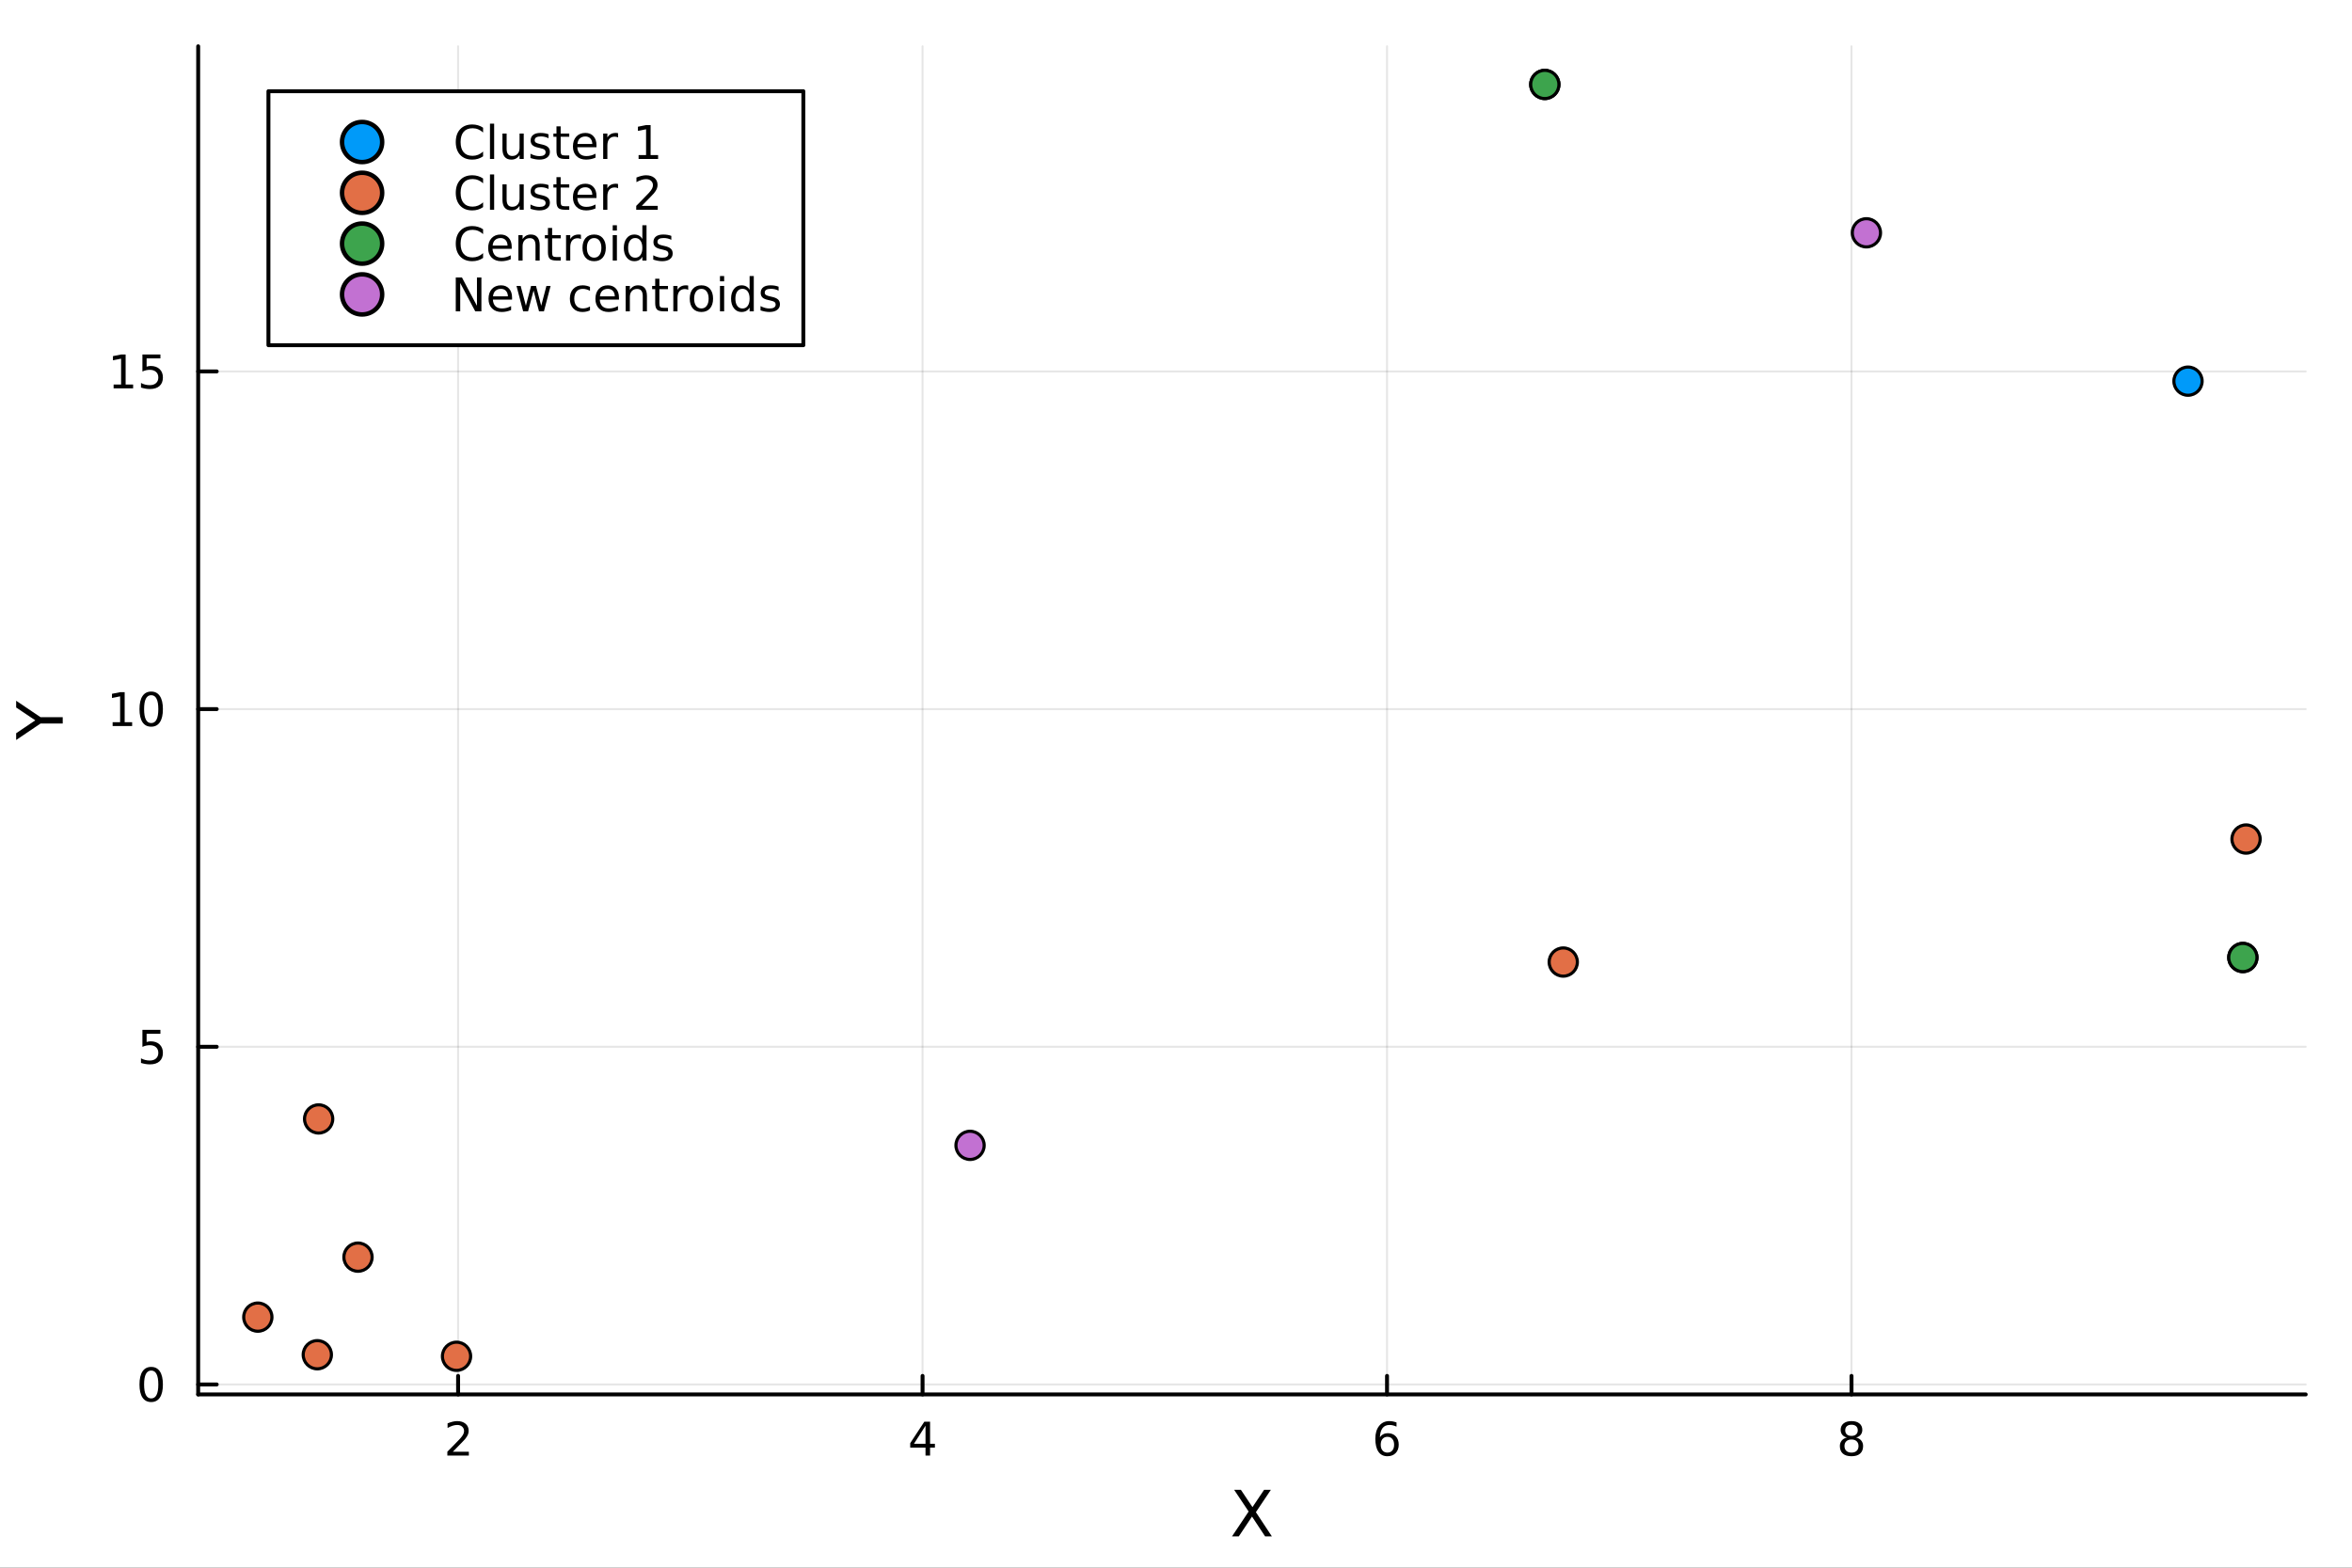 <?xml version="1.0" encoding="utf-8"?>
<svg xmlns="http://www.w3.org/2000/svg" xmlns:xlink="http://www.w3.org/1999/xlink" width="600" height="400" viewBox="0 0 2400 1600">
<rect x="0" y="0" width="2400" height="1600" fill="#333333" stroke="none"/>
<defs>
  <clipPath id="clip800">
    <rect x="0" y="0" width="2400" height="1600"/>
  </clipPath>
</defs>
<path clip-path="url(#clip800)" d="M0 1600 L2400 1600 L2400 0 L0 0  Z" fill="#ffffff" fill-rule="evenodd" fill-opacity="1"/>
<defs>
  <clipPath id="clip801">
    <rect x="480" y="0" width="1681" height="1600"/>
  </clipPath>
</defs>
<path clip-path="url(#clip800)" d="M202.227 1423.18 L2352.76 1423.18 L2352.76 47.244 L202.227 47.244  Z" fill="#ffffff" fill-rule="evenodd" fill-opacity="1"/>
<defs>
  <clipPath id="clip802">
    <rect x="202" y="47" width="2152" height="1377"/>
  </clipPath>
</defs>
<polyline clip-path="url(#clip802)" style="stroke:#000000; stroke-linecap:round; stroke-linejoin:round; stroke-width:2; stroke-opacity:0.1; fill:none" points="467.447,1423.18 467.447,47.244 "/>
<polyline clip-path="url(#clip802)" style="stroke:#000000; stroke-linecap:round; stroke-linejoin:round; stroke-width:2; stroke-opacity:0.1; fill:none" points="941.39,1423.18 941.39,47.244 "/>
<polyline clip-path="url(#clip802)" style="stroke:#000000; stroke-linecap:round; stroke-linejoin:round; stroke-width:2; stroke-opacity:0.1; fill:none" points="1415.33,1423.18 1415.33,47.244 "/>
<polyline clip-path="url(#clip802)" style="stroke:#000000; stroke-linecap:round; stroke-linejoin:round; stroke-width:2; stroke-opacity:0.1; fill:none" points="1889.28,1423.18 1889.28,47.244 "/>
<polyline clip-path="url(#clip800)" style="stroke:#000000; stroke-linecap:round; stroke-linejoin:round; stroke-width:4; stroke-opacity:1; fill:none" points="202.227,1423.18 2352.76,1423.18 "/>
<polyline clip-path="url(#clip800)" style="stroke:#000000; stroke-linecap:round; stroke-linejoin:round; stroke-width:4; stroke-opacity:1; fill:none" points="467.447,1423.18 467.447,1404.28 "/>
<polyline clip-path="url(#clip800)" style="stroke:#000000; stroke-linecap:round; stroke-linejoin:round; stroke-width:4; stroke-opacity:1; fill:none" points="941.39,1423.18 941.39,1404.28 "/>
<polyline clip-path="url(#clip800)" style="stroke:#000000; stroke-linecap:round; stroke-linejoin:round; stroke-width:4; stroke-opacity:1; fill:none" points="1415.33,1423.18 1415.33,1404.28 "/>
<polyline clip-path="url(#clip800)" style="stroke:#000000; stroke-linecap:round; stroke-linejoin:round; stroke-width:4; stroke-opacity:1; fill:none" points="1889.28,1423.18 1889.28,1404.28 "/>
<path clip-path="url(#clip800)" d="M462.1 1481.64 L478.419 1481.64 L478.419 1485.58 L456.475 1485.58 L456.475 1481.64 Q459.137 1478.89 463.72 1474.26 Q468.327 1469.61 469.507 1468.27 Q471.753 1465.74 472.632 1464.01 Q473.535 1462.25 473.535 1460.56 Q473.535 1457.8 471.591 1456.07 Q469.669 1454.33 466.568 1454.33 Q464.369 1454.33 461.915 1455.09 Q459.484 1455.86 456.707 1457.41 L456.707 1452.69 Q459.531 1451.55 461.984 1450.97 Q464.438 1450.39 466.475 1450.39 Q471.845 1450.39 475.04 1453.08 Q478.234 1455.77 478.234 1460.26 Q478.234 1462.39 477.424 1464.31 Q476.637 1466.2 474.531 1468.8 Q473.952 1469.47 470.85 1472.69 Q467.748 1475.88 462.1 1481.64 Z" fill="#000000" fill-rule="nonzero" fill-opacity="1" /><path clip-path="url(#clip800)" d="M944.4 1455.09 L932.594 1473.54 L944.4 1473.54 L944.4 1455.09 M943.173 1451.02 L949.052 1451.02 L949.052 1473.54 L953.983 1473.54 L953.983 1477.43 L949.052 1477.43 L949.052 1485.58 L944.4 1485.58 L944.4 1477.43 L928.798 1477.43 L928.798 1472.92 L943.173 1451.02 Z" fill="#000000" fill-rule="nonzero" fill-opacity="1" /><path clip-path="url(#clip800)" d="M1415.74 1466.44 Q1412.59 1466.44 1410.74 1468.59 Q1408.91 1470.74 1408.91 1474.49 Q1408.91 1478.22 1410.74 1480.39 Q1412.59 1482.55 1415.74 1482.55 Q1418.89 1482.55 1420.72 1480.39 Q1422.57 1478.22 1422.57 1474.49 Q1422.57 1470.74 1420.72 1468.59 Q1418.89 1466.44 1415.74 1466.44 M1425.02 1451.78 L1425.02 1456.04 Q1423.26 1455.21 1421.46 1454.77 Q1419.67 1454.33 1417.91 1454.33 Q1413.28 1454.33 1410.83 1457.45 Q1408.4 1460.58 1408.05 1466.9 Q1409.42 1464.89 1411.48 1463.82 Q1413.54 1462.73 1416.02 1462.73 Q1421.22 1462.73 1424.23 1465.9 Q1427.27 1469.05 1427.27 1474.49 Q1427.27 1479.82 1424.12 1483.03 Q1420.97 1486.25 1415.74 1486.25 Q1409.74 1486.25 1406.57 1481.67 Q1403.4 1477.06 1403.4 1468.33 Q1403.4 1460.14 1407.29 1455.28 Q1411.18 1450.39 1417.73 1450.39 Q1419.49 1450.39 1421.27 1450.74 Q1423.08 1451.09 1425.02 1451.78 Z" fill="#000000" fill-rule="nonzero" fill-opacity="1" /><path clip-path="url(#clip800)" d="M1889.28 1469.17 Q1885.94 1469.17 1884.02 1470.95 Q1882.12 1472.73 1882.12 1475.86 Q1882.12 1478.98 1884.02 1480.77 Q1885.94 1482.55 1889.28 1482.55 Q1892.61 1482.55 1894.53 1480.77 Q1896.45 1478.96 1896.45 1475.86 Q1896.45 1472.73 1894.53 1470.95 Q1892.63 1469.17 1889.28 1469.17 M1884.6 1467.18 Q1881.59 1466.44 1879.9 1464.38 Q1878.23 1462.32 1878.23 1459.35 Q1878.23 1455.21 1881.17 1452.8 Q1884.14 1450.39 1889.28 1450.39 Q1894.44 1450.39 1897.38 1452.8 Q1900.32 1455.21 1900.32 1459.35 Q1900.32 1462.32 1898.63 1464.38 Q1896.96 1466.44 1893.98 1467.18 Q1897.36 1467.96 1899.23 1470.26 Q1901.13 1472.55 1901.13 1475.86 Q1901.13 1480.88 1898.05 1483.57 Q1894.99 1486.25 1889.28 1486.25 Q1883.56 1486.25 1880.48 1483.57 Q1877.42 1480.88 1877.42 1475.86 Q1877.42 1472.55 1879.32 1470.26 Q1881.22 1467.96 1884.6 1467.18 M1882.89 1459.79 Q1882.89 1462.48 1884.55 1463.98 Q1886.24 1465.49 1889.28 1465.49 Q1892.29 1465.49 1893.98 1463.98 Q1895.69 1462.48 1895.69 1459.79 Q1895.69 1457.11 1893.98 1455.6 Q1892.29 1454.1 1889.28 1454.1 Q1886.24 1454.1 1884.55 1455.6 Q1882.89 1457.11 1882.89 1459.79 Z" fill="#000000" fill-rule="nonzero" fill-opacity="1" /><path clip-path="url(#clip800)" d="M1259.32 1520.52 L1266.22 1520.52 L1278.03 1538.19 L1289.9 1520.52 L1296.81 1520.52 L1281.53 1543.34 L1297.83 1568.04 L1290.92 1568.04 L1277.56 1547.83 L1264.09 1568.04 L1257.15 1568.04 L1274.12 1542.68 L1259.32 1520.52 Z" fill="#000000" fill-rule="nonzero" fill-opacity="1" /><polyline clip-path="url(#clip802)" style="stroke:#000000; stroke-linecap:round; stroke-linejoin:round; stroke-width:2; stroke-opacity:0.1; fill:none" points="202.227,1413 2352.76,1413 "/>
<polyline clip-path="url(#clip802)" style="stroke:#000000; stroke-linecap:round; stroke-linejoin:round; stroke-width:2; stroke-opacity:0.1; fill:none" points="202.227,1068.36 2352.76,1068.36 "/>
<polyline clip-path="url(#clip802)" style="stroke:#000000; stroke-linecap:round; stroke-linejoin:round; stroke-width:2; stroke-opacity:0.1; fill:none" points="202.227,723.722 2352.76,723.722 "/>
<polyline clip-path="url(#clip802)" style="stroke:#000000; stroke-linecap:round; stroke-linejoin:round; stroke-width:2; stroke-opacity:0.1; fill:none" points="202.227,379.083 2352.76,379.083 "/>
<polyline clip-path="url(#clip800)" style="stroke:#000000; stroke-linecap:round; stroke-linejoin:round; stroke-width:4; stroke-opacity:1; fill:none" points="202.227,1423.18 202.227,47.244 "/>
<polyline clip-path="url(#clip800)" style="stroke:#000000; stroke-linecap:round; stroke-linejoin:round; stroke-width:4; stroke-opacity:1; fill:none" points="202.227,1413 221.125,1413 "/>
<polyline clip-path="url(#clip800)" style="stroke:#000000; stroke-linecap:round; stroke-linejoin:round; stroke-width:4; stroke-opacity:1; fill:none" points="202.227,1068.36 221.125,1068.36 "/>
<polyline clip-path="url(#clip800)" style="stroke:#000000; stroke-linecap:round; stroke-linejoin:round; stroke-width:4; stroke-opacity:1; fill:none" points="202.227,723.722 221.125,723.722 "/>
<polyline clip-path="url(#clip800)" style="stroke:#000000; stroke-linecap:round; stroke-linejoin:round; stroke-width:4; stroke-opacity:1; fill:none" points="202.227,379.083 221.125,379.083 "/>
<path clip-path="url(#clip800)" d="M154.283 1398.8 Q150.672 1398.8 148.843 1402.36 Q147.038 1405.9 147.038 1413.03 Q147.038 1420.14 148.843 1423.71 Q150.672 1427.25 154.283 1427.25 Q157.917 1427.25 159.723 1423.71 Q161.552 1420.14 161.552 1413.03 Q161.552 1405.9 159.723 1402.36 Q157.917 1398.8 154.283 1398.8 M154.283 1395.09 Q160.093 1395.09 163.149 1399.7 Q166.227 1404.28 166.227 1413.03 Q166.227 1421.76 163.149 1426.37 Q160.093 1430.95 154.283 1430.95 Q148.473 1430.95 145.394 1426.37 Q142.339 1421.76 142.339 1413.03 Q142.339 1404.28 145.394 1399.7 Q148.473 1395.09 154.283 1395.09 Z" fill="#000000" fill-rule="nonzero" fill-opacity="1" /><path clip-path="url(#clip800)" d="M145.325 1051.08 L163.681 1051.08 L163.681 1055.02 L149.607 1055.02 L149.607 1063.49 Q150.626 1063.14 151.644 1062.98 Q152.663 1062.79 153.681 1062.79 Q159.468 1062.79 162.848 1065.97 Q166.227 1069.14 166.227 1074.55 Q166.227 1080.13 162.755 1083.23 Q159.283 1086.31 152.964 1086.31 Q150.788 1086.31 148.519 1085.94 Q146.274 1085.57 143.866 1084.83 L143.866 1080.13 Q145.95 1081.27 148.172 1081.82 Q150.394 1082.38 152.871 1082.38 Q156.876 1082.38 159.214 1080.27 Q161.552 1078.16 161.552 1074.55 Q161.552 1070.94 159.214 1068.84 Q156.876 1066.73 152.871 1066.73 Q150.996 1066.73 149.121 1067.15 Q147.269 1067.56 145.325 1068.44 L145.325 1051.08 Z" fill="#000000" fill-rule="nonzero" fill-opacity="1" /><path clip-path="url(#clip800)" d="M114.931 737.067 L122.57 737.067 L122.57 710.701 L114.26 712.368 L114.26 708.109 L122.524 706.442 L127.2 706.442 L127.2 737.067 L134.839 737.067 L134.839 741.002 L114.931 741.002 L114.931 737.067 Z" fill="#000000" fill-rule="nonzero" fill-opacity="1" /><path clip-path="url(#clip800)" d="M154.283 709.521 Q150.672 709.521 148.843 713.085 Q147.038 716.627 147.038 723.757 Q147.038 730.863 148.843 734.428 Q150.672 737.97 154.283 737.97 Q157.917 737.97 159.723 734.428 Q161.552 730.863 161.552 723.757 Q161.552 716.627 159.723 713.085 Q157.917 709.521 154.283 709.521 M154.283 705.817 Q160.093 705.817 163.149 710.423 Q166.227 715.007 166.227 723.757 Q166.227 732.484 163.149 737.09 Q160.093 741.673 154.283 741.673 Q148.473 741.673 145.394 737.09 Q142.339 732.484 142.339 723.757 Q142.339 715.007 145.394 710.423 Q148.473 705.817 154.283 705.817 Z" fill="#000000" fill-rule="nonzero" fill-opacity="1" /><path clip-path="url(#clip800)" d="M115.927 392.428 L123.566 392.428 L123.566 366.062 L115.256 367.729 L115.256 363.47 L123.519 361.803 L128.195 361.803 L128.195 392.428 L135.834 392.428 L135.834 396.363 L115.927 396.363 L115.927 392.428 Z" fill="#000000" fill-rule="nonzero" fill-opacity="1" /><path clip-path="url(#clip800)" d="M145.325 361.803 L163.681 361.803 L163.681 365.738 L149.607 365.738 L149.607 374.211 Q150.626 373.863 151.644 373.701 Q152.663 373.516 153.681 373.516 Q159.468 373.516 162.848 376.687 Q166.227 379.859 166.227 385.275 Q166.227 390.854 162.755 393.956 Q159.283 397.034 152.964 397.034 Q150.788 397.034 148.519 396.664 Q146.274 396.294 143.866 395.553 L143.866 390.854 Q145.95 391.988 148.172 392.544 Q150.394 393.099 152.871 393.099 Q156.876 393.099 159.214 390.993 Q161.552 388.886 161.552 385.275 Q161.552 381.664 159.214 379.558 Q156.876 377.451 152.871 377.451 Q150.996 377.451 149.121 377.868 Q147.269 378.285 145.325 379.164 L145.325 361.803 Z" fill="#000000" fill-rule="nonzero" fill-opacity="1" /><path clip-path="url(#clip800)" d="M16.484 755.248 L16.484 748.341 L36.027 735.164 L16.484 722.083 L16.484 715.176 L41.374 731.981 L64.004 731.981 L64.004 738.443 L41.374 738.443 L16.484 755.248 Z" fill="#000000" fill-rule="nonzero" fill-opacity="1" /><circle clip-path="url(#clip802)" cx="1576.33" cy="86.186" r="14.4" fill="#009af9" fill-rule="evenodd" fill-opacity="1" stroke="#000000" stroke-opacity="1" stroke-width="3.2"/>
<circle clip-path="url(#clip802)" cx="2232.66" cy="389.018" r="14.4" fill="#009af9" fill-rule="evenodd" fill-opacity="1" stroke="#000000" stroke-opacity="1" stroke-width="3.2"/>
<circle clip-path="url(#clip802)" cx="263.091" cy="1344.28" r="14.4" fill="#e26f46" fill-rule="evenodd" fill-opacity="1" stroke="#000000" stroke-opacity="1" stroke-width="3.2"/>
<circle clip-path="url(#clip802)" cx="365.305" cy="1283.06" r="14.4" fill="#e26f46" fill-rule="evenodd" fill-opacity="1" stroke="#000000" stroke-opacity="1" stroke-width="3.2"/>
<circle clip-path="url(#clip802)" cx="465.847" cy="1384.24" r="14.4" fill="#e26f46" fill-rule="evenodd" fill-opacity="1" stroke="#000000" stroke-opacity="1" stroke-width="3.2"/>
<circle clip-path="url(#clip802)" cx="325.133" cy="1142" r="14.4" fill="#e26f46" fill-rule="evenodd" fill-opacity="1" stroke="#000000" stroke-opacity="1" stroke-width="3.2"/>
<circle clip-path="url(#clip802)" cx="323.791" cy="1382.65" r="14.4" fill="#e26f46" fill-rule="evenodd" fill-opacity="1" stroke="#000000" stroke-opacity="1" stroke-width="3.2"/>
<circle clip-path="url(#clip802)" cx="2291.89" cy="856.338" r="14.4" fill="#e26f46" fill-rule="evenodd" fill-opacity="1" stroke="#000000" stroke-opacity="1" stroke-width="3.2"/>
<circle clip-path="url(#clip802)" cx="2288.62" cy="977.245" r="14.4" fill="#e26f46" fill-rule="evenodd" fill-opacity="1" stroke="#000000" stroke-opacity="1" stroke-width="3.2"/>
<circle clip-path="url(#clip802)" cx="1595.16" cy="981.878" r="14.4" fill="#e26f46" fill-rule="evenodd" fill-opacity="1" stroke="#000000" stroke-opacity="1" stroke-width="3.2"/>
<circle clip-path="url(#clip802)" cx="1576.33" cy="86.186" r="14.4" fill="#3da44d" fill-rule="evenodd" fill-opacity="1" stroke="#000000" stroke-opacity="1" stroke-width="3.2"/>
<circle clip-path="url(#clip802)" cx="2288.62" cy="977.245" r="14.4" fill="#3da44d" fill-rule="evenodd" fill-opacity="1" stroke="#000000" stroke-opacity="1" stroke-width="3.2"/>
<circle clip-path="url(#clip802)" cx="1904.5" cy="237.602" r="14.4" fill="#c271d2" fill-rule="evenodd" fill-opacity="1" stroke="#000000" stroke-opacity="1" stroke-width="3.2"/>
<circle clip-path="url(#clip802)" cx="989.855" cy="1168.96" r="14.4" fill="#c271d2" fill-rule="evenodd" fill-opacity="1" stroke="#000000" stroke-opacity="1" stroke-width="3.2"/>
<path clip-path="url(#clip800)" d="M273.912 352.309 L819.75 352.309 L819.75 93.109 L273.912 93.109  Z" fill="#ffffff" fill-rule="evenodd" fill-opacity="1"/>
<polyline clip-path="url(#clip800)" style="stroke:#000000; stroke-linecap:round; stroke-linejoin:round; stroke-width:4; stroke-opacity:1; fill:none" points="273.912,352.309 819.75,352.309 819.75,93.109 273.912,93.109 273.912,352.309 "/>
<circle clip-path="url(#clip800)" cx="369.491" cy="144.949" r="20.48" fill="#009af9" fill-rule="evenodd" fill-opacity="1" stroke="#000000" stroke-opacity="1" stroke-width="4.551"/>
<path clip-path="url(#clip800)" d="M492.94 130.331 L492.94 135.261 Q490.579 133.062 487.894 131.974 Q485.232 130.886 482.223 130.886 Q476.297 130.886 473.148 134.52 Q470 138.132 470 144.983 Q470 151.812 473.148 155.446 Q476.297 159.057 482.223 159.057 Q485.232 159.057 487.894 157.969 Q490.579 156.881 492.94 154.682 L492.94 159.567 Q490.486 161.233 487.732 162.067 Q485 162.9 481.945 162.9 Q474.098 162.9 469.584 158.108 Q465.07 153.293 465.07 144.983 Q465.07 136.65 469.584 131.858 Q474.098 127.044 481.945 127.044 Q485.047 127.044 487.778 127.877 Q490.533 128.687 492.94 130.331 Z" fill="#000000" fill-rule="nonzero" fill-opacity="1" /><path clip-path="url(#clip800)" d="M499.977 126.21 L504.236 126.21 L504.236 162.229 L499.977 162.229 L499.977 126.21 Z" fill="#000000" fill-rule="nonzero" fill-opacity="1" /><path clip-path="url(#clip800)" d="M512.708 151.997 L512.708 136.303 L516.968 136.303 L516.968 151.835 Q516.968 155.516 518.403 157.368 Q519.838 159.196 522.708 159.196 Q526.157 159.196 528.148 156.997 Q530.162 154.798 530.162 151.002 L530.162 136.303 L534.421 136.303 L534.421 162.229 L530.162 162.229 L530.162 158.247 Q528.611 160.608 526.551 161.766 Q524.514 162.9 521.806 162.9 Q517.338 162.9 515.023 160.122 Q512.708 157.344 512.708 151.997 M523.426 135.678 L523.426 135.678 Z" fill="#000000" fill-rule="nonzero" fill-opacity="1" /><path clip-path="url(#clip800)" d="M559.722 137.067 L559.722 141.094 Q557.917 140.169 555.972 139.706 Q554.028 139.243 551.944 139.243 Q548.773 139.243 547.176 140.215 Q545.602 141.187 545.602 143.131 Q545.602 144.613 546.736 145.469 Q547.87 146.303 551.296 147.067 L552.755 147.391 Q557.292 148.363 559.19 150.145 Q561.111 151.905 561.111 155.076 Q561.111 158.687 558.241 160.793 Q555.393 162.9 550.393 162.9 Q548.31 162.9 546.042 162.483 Q543.796 162.09 541.296 161.28 L541.296 156.881 Q543.657 158.108 545.949 158.733 Q548.241 159.335 550.486 159.335 Q553.495 159.335 555.116 158.317 Q556.736 157.275 556.736 155.4 Q556.736 153.664 555.555 152.738 Q554.398 151.812 550.44 150.956 L548.958 150.608 Q545 149.775 543.241 148.062 Q541.481 146.326 541.481 143.317 Q541.481 139.659 544.074 137.669 Q546.667 135.678 551.435 135.678 Q553.796 135.678 555.88 136.025 Q557.963 136.372 559.722 137.067 Z" fill="#000000" fill-rule="nonzero" fill-opacity="1" /><path clip-path="url(#clip800)" d="M572.106 128.942 L572.106 136.303 L580.879 136.303 L580.879 139.613 L572.106 139.613 L572.106 153.687 Q572.106 156.858 572.963 157.761 Q573.842 158.664 576.504 158.664 L580.879 158.664 L580.879 162.229 L576.504 162.229 Q571.574 162.229 569.699 160.4 Q567.824 158.548 567.824 153.687 L567.824 139.613 L564.699 139.613 L564.699 136.303 L567.824 136.303 L567.824 128.942 L572.106 128.942 Z" fill="#000000" fill-rule="nonzero" fill-opacity="1" /><path clip-path="url(#clip800)" d="M608.657 148.201 L608.657 150.284 L589.074 150.284 Q589.352 154.682 591.713 156.997 Q594.097 159.289 598.333 159.289 Q600.787 159.289 603.078 158.687 Q605.393 158.085 607.662 156.881 L607.662 160.909 Q605.37 161.881 602.963 162.391 Q600.555 162.9 598.078 162.9 Q591.875 162.9 588.24 159.289 Q584.629 155.678 584.629 149.52 Q584.629 143.155 588.055 139.428 Q591.504 135.678 597.338 135.678 Q602.569 135.678 605.601 139.057 Q608.657 142.414 608.657 148.201 M604.398 146.951 Q604.351 143.456 602.43 141.372 Q600.532 139.289 597.384 139.289 Q593.819 139.289 591.666 141.303 Q589.537 143.317 589.213 146.974 L604.398 146.951 Z" fill="#000000" fill-rule="nonzero" fill-opacity="1" /><path clip-path="url(#clip800)" d="M630.671 140.284 Q629.953 139.868 629.097 139.682 Q628.263 139.474 627.245 139.474 Q623.634 139.474 621.689 141.835 Q619.768 144.173 619.768 148.571 L619.768 162.229 L615.486 162.229 L615.486 136.303 L619.768 136.303 L619.768 140.331 Q621.111 137.969 623.263 136.835 Q625.416 135.678 628.495 135.678 Q628.935 135.678 629.467 135.747 Q630 135.794 630.648 135.909 L630.671 140.284 Z" fill="#000000" fill-rule="nonzero" fill-opacity="1" /><path clip-path="url(#clip800)" d="M651.62 158.293 L659.259 158.293 L659.259 131.928 L650.948 133.595 L650.948 129.335 L659.212 127.669 L663.888 127.669 L663.888 158.293 L671.527 158.293 L671.527 162.229 L651.62 162.229 L651.62 158.293 Z" fill="#000000" fill-rule="nonzero" fill-opacity="1" /><circle clip-path="url(#clip800)" cx="369.491" cy="196.789" r="20.48" fill="#e26f46" fill-rule="evenodd" fill-opacity="1" stroke="#000000" stroke-opacity="1" stroke-width="4.551"/>
<path clip-path="url(#clip800)" d="M492.94 182.171 L492.94 187.101 Q490.579 184.902 487.894 183.814 Q485.232 182.726 482.223 182.726 Q476.297 182.726 473.148 186.36 Q470 189.972 470 196.823 Q470 203.652 473.148 207.286 Q476.297 210.897 482.223 210.897 Q485.232 210.897 487.894 209.809 Q490.579 208.721 492.94 206.522 L492.94 211.407 Q490.486 213.073 487.732 213.907 Q485 214.74 481.945 214.74 Q474.098 214.74 469.584 209.948 Q465.07 205.133 465.07 196.823 Q465.07 188.49 469.584 183.698 Q474.098 178.884 481.945 178.884 Q485.047 178.884 487.778 179.717 Q490.533 180.527 492.94 182.171 Z" fill="#000000" fill-rule="nonzero" fill-opacity="1" /><path clip-path="url(#clip800)" d="M499.977 178.05 L504.236 178.05 L504.236 214.069 L499.977 214.069 L499.977 178.05 Z" fill="#000000" fill-rule="nonzero" fill-opacity="1" /><path clip-path="url(#clip800)" d="M512.708 203.837 L512.708 188.143 L516.968 188.143 L516.968 203.675 Q516.968 207.356 518.403 209.208 Q519.838 211.036 522.708 211.036 Q526.157 211.036 528.148 208.837 Q530.162 206.638 530.162 202.842 L530.162 188.143 L534.421 188.143 L534.421 214.069 L530.162 214.069 L530.162 210.087 Q528.611 212.448 526.551 213.606 Q524.514 214.74 521.806 214.74 Q517.338 214.74 515.023 211.962 Q512.708 209.184 512.708 203.837 M523.426 187.518 L523.426 187.518 Z" fill="#000000" fill-rule="nonzero" fill-opacity="1" /><path clip-path="url(#clip800)" d="M559.722 188.907 L559.722 192.934 Q557.917 192.009 555.972 191.546 Q554.028 191.083 551.944 191.083 Q548.773 191.083 547.176 192.055 Q545.602 193.027 545.602 194.971 Q545.602 196.453 546.736 197.309 Q547.87 198.143 551.296 198.907 L552.755 199.231 Q557.292 200.203 559.19 201.985 Q561.111 203.745 561.111 206.916 Q561.111 210.527 558.241 212.633 Q555.393 214.74 550.393 214.74 Q548.31 214.74 546.042 214.323 Q543.796 213.93 541.296 213.12 L541.296 208.721 Q543.657 209.948 545.949 210.573 Q548.241 211.175 550.486 211.175 Q553.495 211.175 555.116 210.157 Q556.736 209.115 556.736 207.24 Q556.736 205.504 555.555 204.578 Q554.398 203.652 550.44 202.796 L548.958 202.448 Q545 201.615 543.241 199.902 Q541.481 198.166 541.481 195.157 Q541.481 191.499 544.074 189.509 Q546.667 187.518 551.435 187.518 Q553.796 187.518 555.88 187.865 Q557.963 188.212 559.722 188.907 Z" fill="#000000" fill-rule="nonzero" fill-opacity="1" /><path clip-path="url(#clip800)" d="M572.106 180.782 L572.106 188.143 L580.879 188.143 L580.879 191.453 L572.106 191.453 L572.106 205.527 Q572.106 208.698 572.963 209.601 Q573.842 210.504 576.504 210.504 L580.879 210.504 L580.879 214.069 L576.504 214.069 Q571.574 214.069 569.699 212.24 Q567.824 210.388 567.824 205.527 L567.824 191.453 L564.699 191.453 L564.699 188.143 L567.824 188.143 L567.824 180.782 L572.106 180.782 Z" fill="#000000" fill-rule="nonzero" fill-opacity="1" /><path clip-path="url(#clip800)" d="M608.657 200.041 L608.657 202.124 L589.074 202.124 Q589.352 206.522 591.713 208.837 Q594.097 211.129 598.333 211.129 Q600.787 211.129 603.078 210.527 Q605.393 209.925 607.662 208.721 L607.662 212.749 Q605.37 213.721 602.963 214.231 Q600.555 214.74 598.078 214.74 Q591.875 214.74 588.24 211.129 Q584.629 207.518 584.629 201.36 Q584.629 194.995 588.055 191.268 Q591.504 187.518 597.338 187.518 Q602.569 187.518 605.601 190.897 Q608.657 194.254 608.657 200.041 M604.398 198.791 Q604.351 195.296 602.43 193.212 Q600.532 191.129 597.384 191.129 Q593.819 191.129 591.666 193.143 Q589.537 195.157 589.213 198.814 L604.398 198.791 Z" fill="#000000" fill-rule="nonzero" fill-opacity="1" /><path clip-path="url(#clip800)" d="M630.671 192.124 Q629.953 191.708 629.097 191.522 Q628.263 191.314 627.245 191.314 Q623.634 191.314 621.689 193.675 Q619.768 196.013 619.768 200.411 L619.768 214.069 L615.486 214.069 L615.486 188.143 L619.768 188.143 L619.768 192.171 Q621.111 189.809 623.263 188.675 Q625.416 187.518 628.495 187.518 Q628.935 187.518 629.467 187.587 Q630 187.634 630.648 187.749 L630.671 192.124 Z" fill="#000000" fill-rule="nonzero" fill-opacity="1" /><path clip-path="url(#clip800)" d="M654.837 210.133 L671.157 210.133 L671.157 214.069 L649.212 214.069 L649.212 210.133 Q651.874 207.379 656.458 202.749 Q661.064 198.096 662.245 196.754 Q664.49 194.231 665.37 192.495 Q666.272 190.735 666.272 189.046 Q666.272 186.291 664.328 184.555 Q662.407 182.819 659.305 182.819 Q657.106 182.819 654.652 183.583 Q652.222 184.347 649.444 185.897 L649.444 181.175 Q652.268 180.041 654.722 179.462 Q657.175 178.884 659.212 178.884 Q664.583 178.884 667.777 181.569 Q670.972 184.254 670.972 188.745 Q670.972 190.874 670.161 192.796 Q669.374 194.694 667.268 197.286 Q666.689 197.958 663.587 201.175 Q660.485 204.37 654.837 210.133 Z" fill="#000000" fill-rule="nonzero" fill-opacity="1" /><circle clip-path="url(#clip800)" cx="369.491" cy="248.629" r="20.48" fill="#3da44d" fill-rule="evenodd" fill-opacity="1" stroke="#000000" stroke-opacity="1" stroke-width="4.551"/>
<path clip-path="url(#clip800)" d="M492.94 234.011 L492.94 238.941 Q490.579 236.742 487.894 235.654 Q485.232 234.566 482.223 234.566 Q476.297 234.566 473.148 238.2 Q470 241.812 470 248.663 Q470 255.492 473.148 259.126 Q476.297 262.737 482.223 262.737 Q485.232 262.737 487.894 261.649 Q490.579 260.561 492.94 258.362 L492.94 263.247 Q490.486 264.913 487.732 265.747 Q485 266.58 481.945 266.58 Q474.098 266.58 469.584 261.788 Q465.07 256.973 465.07 248.663 Q465.07 240.33 469.584 235.538 Q474.098 230.724 481.945 230.724 Q485.047 230.724 487.778 231.557 Q490.533 232.367 492.94 234.011 Z" fill="#000000" fill-rule="nonzero" fill-opacity="1" /><path clip-path="url(#clip800)" d="M522.153 251.881 L522.153 253.964 L502.57 253.964 Q502.847 258.362 505.209 260.677 Q507.593 262.969 511.829 262.969 Q514.283 262.969 516.574 262.367 Q518.889 261.765 521.157 260.561 L521.157 264.589 Q518.866 265.561 516.458 266.071 Q514.051 266.58 511.574 266.58 Q505.371 266.58 501.736 262.969 Q498.125 259.358 498.125 253.2 Q498.125 246.835 501.551 243.108 Q505 239.358 510.833 239.358 Q516.065 239.358 519.097 242.737 Q522.153 246.094 522.153 251.881 M517.894 250.631 Q517.847 247.136 515.926 245.052 Q514.028 242.969 510.88 242.969 Q507.315 242.969 505.162 244.983 Q503.033 246.997 502.709 250.654 L517.894 250.631 Z" fill="#000000" fill-rule="nonzero" fill-opacity="1" /><path clip-path="url(#clip800)" d="M550.694 250.261 L550.694 265.909 L546.435 265.909 L546.435 250.399 Q546.435 246.719 545 244.89 Q543.565 243.062 540.694 243.062 Q537.245 243.062 535.255 245.261 Q533.264 247.46 533.264 251.256 L533.264 265.909 L528.982 265.909 L528.982 239.983 L533.264 239.983 L533.264 244.011 Q534.792 241.673 536.852 240.515 Q538.935 239.358 541.643 239.358 Q546.111 239.358 548.403 242.136 Q550.694 244.89 550.694 250.261 Z" fill="#000000" fill-rule="nonzero" fill-opacity="1" /><path clip-path="url(#clip800)" d="M563.403 232.622 L563.403 239.983 L572.176 239.983 L572.176 243.293 L563.403 243.293 L563.403 257.367 Q563.403 260.538 564.259 261.441 Q565.139 262.344 567.801 262.344 L572.176 262.344 L572.176 265.909 L567.801 265.909 Q562.87 265.909 560.995 264.08 Q559.12 262.228 559.12 257.367 L559.12 243.293 L555.995 243.293 L555.995 239.983 L559.12 239.983 L559.12 232.622 L563.403 232.622 Z" fill="#000000" fill-rule="nonzero" fill-opacity="1" /><path clip-path="url(#clip800)" d="M592.801 243.964 Q592.083 243.548 591.227 243.362 Q590.393 243.154 589.375 243.154 Q585.764 243.154 583.819 245.515 Q581.898 247.853 581.898 252.251 L581.898 265.909 L577.616 265.909 L577.616 239.983 L581.898 239.983 L581.898 244.011 Q583.24 241.649 585.393 240.515 Q587.546 239.358 590.625 239.358 Q591.065 239.358 591.597 239.427 Q592.129 239.474 592.777 239.589 L592.801 243.964 Z" fill="#000000" fill-rule="nonzero" fill-opacity="1" /><path clip-path="url(#clip800)" d="M606.273 242.969 Q602.847 242.969 600.856 245.654 Q598.865 248.316 598.865 252.969 Q598.865 257.622 600.833 260.307 Q602.824 262.969 606.273 262.969 Q609.676 262.969 611.666 260.284 Q613.657 257.598 613.657 252.969 Q613.657 248.362 611.666 245.677 Q609.676 242.969 606.273 242.969 M606.273 239.358 Q611.828 239.358 615 242.969 Q618.171 246.58 618.171 252.969 Q618.171 259.335 615 262.969 Q611.828 266.58 606.273 266.58 Q600.694 266.58 597.523 262.969 Q594.375 259.335 594.375 252.969 Q594.375 246.58 597.523 242.969 Q600.694 239.358 606.273 239.358 Z" fill="#000000" fill-rule="nonzero" fill-opacity="1" /><path clip-path="url(#clip800)" d="M625.231 239.983 L629.49 239.983 L629.49 265.909 L625.231 265.909 L625.231 239.983 M625.231 229.89 L629.49 229.89 L629.49 235.284 L625.231 235.284 L625.231 229.89 Z" fill="#000000" fill-rule="nonzero" fill-opacity="1" /><path clip-path="url(#clip800)" d="M655.462 243.918 L655.462 229.89 L659.722 229.89 L659.722 265.909 L655.462 265.909 L655.462 262.02 Q654.12 264.335 652.06 265.469 Q650.023 266.58 647.152 266.58 Q642.453 266.58 639.49 262.83 Q636.55 259.08 636.55 252.969 Q636.55 246.858 639.49 243.108 Q642.453 239.358 647.152 239.358 Q650.023 239.358 652.06 240.492 Q654.12 241.603 655.462 243.918 M640.949 252.969 Q640.949 257.668 642.87 260.353 Q644.814 263.015 648.194 263.015 Q651.573 263.015 653.518 260.353 Q655.462 257.668 655.462 252.969 Q655.462 248.27 653.518 245.608 Q651.573 242.923 648.194 242.923 Q644.814 242.923 642.87 245.608 Q640.949 248.27 640.949 252.969 Z" fill="#000000" fill-rule="nonzero" fill-opacity="1" /><path clip-path="url(#clip800)" d="M685.022 240.747 L685.022 244.774 Q683.217 243.849 681.272 243.386 Q679.328 242.923 677.245 242.923 Q674.073 242.923 672.476 243.895 Q670.902 244.867 670.902 246.811 Q670.902 248.293 672.036 249.149 Q673.171 249.983 676.596 250.747 L678.055 251.071 Q682.592 252.043 684.49 253.825 Q686.411 255.585 686.411 258.756 Q686.411 262.367 683.541 264.473 Q680.694 266.58 675.694 266.58 Q673.61 266.58 671.342 266.163 Q669.097 265.77 666.597 264.96 L666.597 260.561 Q668.958 261.788 671.249 262.413 Q673.541 263.015 675.786 263.015 Q678.796 263.015 680.416 261.997 Q682.036 260.955 682.036 259.08 Q682.036 257.344 680.856 256.418 Q679.698 255.492 675.74 254.636 L674.259 254.288 Q670.3 253.455 668.541 251.742 Q666.782 250.006 666.782 246.997 Q666.782 243.339 669.374 241.349 Q671.967 239.358 676.735 239.358 Q679.096 239.358 681.18 239.705 Q683.263 240.052 685.022 240.747 Z" fill="#000000" fill-rule="nonzero" fill-opacity="1" /><circle clip-path="url(#clip800)" cx="369.491" cy="300.469" r="20.48" fill="#c271d2" fill-rule="evenodd" fill-opacity="1" stroke="#000000" stroke-opacity="1" stroke-width="4.551"/>
<path clip-path="url(#clip800)" d="M465.07 283.189 L471.366 283.189 L486.69 312.101 L486.69 283.189 L491.227 283.189 L491.227 317.749 L484.931 317.749 L469.607 288.837 L469.607 317.749 L465.07 317.749 L465.07 283.189 Z" fill="#000000" fill-rule="nonzero" fill-opacity="1" /><path clip-path="url(#clip800)" d="M522.523 303.721 L522.523 305.804 L502.94 305.804 Q503.218 310.202 505.579 312.517 Q507.963 314.809 512.199 314.809 Q514.653 314.809 516.945 314.207 Q519.259 313.605 521.528 312.401 L521.528 316.429 Q519.236 317.401 516.829 317.911 Q514.421 318.42 511.945 318.42 Q505.741 318.42 502.107 314.809 Q498.496 311.198 498.496 305.04 Q498.496 298.675 501.921 294.948 Q505.371 291.198 511.204 291.198 Q516.435 291.198 519.468 294.577 Q522.523 297.934 522.523 303.721 M518.264 302.471 Q518.218 298.976 516.296 296.892 Q514.398 294.809 511.25 294.809 Q507.685 294.809 505.533 296.823 Q503.403 298.837 503.079 302.494 L518.264 302.471 Z" fill="#000000" fill-rule="nonzero" fill-opacity="1" /><path clip-path="url(#clip800)" d="M527.037 291.823 L531.296 291.823 L536.62 312.054 L541.921 291.823 L546.944 291.823 L552.268 312.054 L557.569 291.823 L561.829 291.823 L555.046 317.749 L550.023 317.749 L544.444 296.499 L538.843 317.749 L533.819 317.749 L527.037 291.823 Z" fill="#000000" fill-rule="nonzero" fill-opacity="1" /><path clip-path="url(#clip800)" d="M602.014 292.818 L602.014 296.8 Q600.208 295.804 598.379 295.318 Q596.574 294.809 594.722 294.809 Q590.578 294.809 588.287 297.448 Q585.995 300.064 585.995 304.809 Q585.995 309.554 588.287 312.193 Q590.578 314.809 594.722 314.809 Q596.574 314.809 598.379 314.323 Q600.208 313.813 602.014 312.818 L602.014 316.753 Q600.231 317.587 598.31 318.003 Q596.412 318.42 594.259 318.42 Q588.403 318.42 584.953 314.739 Q581.504 311.059 581.504 304.809 Q581.504 298.466 584.977 294.832 Q588.472 291.198 594.537 291.198 Q596.504 291.198 598.379 291.615 Q600.254 292.008 602.014 292.818 Z" fill="#000000" fill-rule="nonzero" fill-opacity="1" /><path clip-path="url(#clip800)" d="M631.597 303.721 L631.597 305.804 L612.013 305.804 Q612.291 310.202 614.652 312.517 Q617.037 314.809 621.273 314.809 Q623.726 314.809 626.018 314.207 Q628.333 313.605 630.601 312.401 L630.601 316.429 Q628.31 317.401 625.902 317.911 Q623.495 318.42 621.018 318.42 Q614.814 318.42 611.18 314.809 Q607.569 311.198 607.569 305.04 Q607.569 298.675 610.995 294.948 Q614.444 291.198 620.277 291.198 Q625.509 291.198 628.541 294.577 Q631.597 297.934 631.597 303.721 M627.337 302.471 Q627.291 298.976 625.37 296.892 Q623.472 294.809 620.324 294.809 Q616.759 294.809 614.606 296.823 Q612.476 298.837 612.152 302.494 L627.337 302.471 Z" fill="#000000" fill-rule="nonzero" fill-opacity="1" /><path clip-path="url(#clip800)" d="M660.138 302.101 L660.138 317.749 L655.879 317.749 L655.879 302.239 Q655.879 298.559 654.444 296.73 Q653.009 294.902 650.138 294.902 Q646.689 294.902 644.699 297.101 Q642.708 299.3 642.708 303.096 L642.708 317.749 L638.425 317.749 L638.425 291.823 L642.708 291.823 L642.708 295.851 Q644.236 293.513 646.296 292.355 Q648.379 291.198 651.087 291.198 Q655.555 291.198 657.847 293.976 Q660.138 296.73 660.138 302.101 Z" fill="#000000" fill-rule="nonzero" fill-opacity="1" /><path clip-path="url(#clip800)" d="M672.847 284.462 L672.847 291.823 L681.62 291.823 L681.62 295.133 L672.847 295.133 L672.847 309.207 Q672.847 312.378 673.703 313.281 Q674.583 314.184 677.245 314.184 L681.62 314.184 L681.62 317.749 L677.245 317.749 Q672.314 317.749 670.439 315.92 Q668.564 314.068 668.564 309.207 L668.564 295.133 L665.439 295.133 L665.439 291.823 L668.564 291.823 L668.564 284.462 L672.847 284.462 Z" fill="#000000" fill-rule="nonzero" fill-opacity="1" /><path clip-path="url(#clip800)" d="M702.244 295.804 Q701.527 295.388 700.67 295.202 Q699.837 294.994 698.819 294.994 Q695.207 294.994 693.263 297.355 Q691.342 299.693 691.342 304.091 L691.342 317.749 L687.059 317.749 L687.059 291.823 L691.342 291.823 L691.342 295.851 Q692.684 293.489 694.837 292.355 Q696.99 291.198 700.069 291.198 Q700.508 291.198 701.041 291.267 Q701.573 291.314 702.221 291.429 L702.244 295.804 Z" fill="#000000" fill-rule="nonzero" fill-opacity="1" /><path clip-path="url(#clip800)" d="M715.717 294.809 Q712.291 294.809 710.3 297.494 Q708.309 300.156 708.309 304.809 Q708.309 309.462 710.277 312.147 Q712.268 314.809 715.717 314.809 Q719.119 314.809 721.11 312.124 Q723.101 309.438 723.101 304.809 Q723.101 300.202 721.11 297.517 Q719.119 294.809 715.717 294.809 M715.717 291.198 Q721.272 291.198 724.443 294.809 Q727.615 298.42 727.615 304.809 Q727.615 311.175 724.443 314.809 Q721.272 318.42 715.717 318.42 Q710.138 318.42 706.967 314.809 Q703.819 311.175 703.819 304.809 Q703.819 298.42 706.967 294.809 Q710.138 291.198 715.717 291.198 Z" fill="#000000" fill-rule="nonzero" fill-opacity="1" /><path clip-path="url(#clip800)" d="M734.675 291.823 L738.934 291.823 L738.934 317.749 L734.675 317.749 L734.675 291.823 M734.675 281.73 L738.934 281.73 L738.934 287.124 L734.675 287.124 L734.675 281.73 Z" fill="#000000" fill-rule="nonzero" fill-opacity="1" /><path clip-path="url(#clip800)" d="M764.906 295.758 L764.906 281.73 L769.165 281.73 L769.165 317.749 L764.906 317.749 L764.906 313.86 Q763.564 316.175 761.503 317.309 Q759.466 318.42 756.596 318.42 Q751.897 318.42 748.934 314.67 Q745.994 310.92 745.994 304.809 Q745.994 298.698 748.934 294.948 Q751.897 291.198 756.596 291.198 Q759.466 291.198 761.503 292.332 Q763.564 293.443 764.906 295.758 M750.392 304.809 Q750.392 309.508 752.314 312.193 Q754.258 314.855 757.638 314.855 Q761.017 314.855 762.962 312.193 Q764.906 309.508 764.906 304.809 Q764.906 300.11 762.962 297.448 Q761.017 294.763 757.638 294.763 Q754.258 294.763 752.314 297.448 Q750.392 300.11 750.392 304.809 Z" fill="#000000" fill-rule="nonzero" fill-opacity="1" /><path clip-path="url(#clip800)" d="M794.466 292.587 L794.466 296.614 Q792.661 295.689 790.716 295.226 Q788.772 294.763 786.688 294.763 Q783.517 294.763 781.92 295.735 Q780.346 296.707 780.346 298.651 Q780.346 300.133 781.48 300.989 Q782.614 301.823 786.04 302.587 L787.499 302.911 Q792.036 303.883 793.934 305.665 Q795.855 307.425 795.855 310.596 Q795.855 314.207 792.985 316.313 Q790.138 318.42 785.138 318.42 Q783.054 318.42 780.786 318.003 Q778.54 317.61 776.04 316.8 L776.04 312.401 Q778.401 313.628 780.693 314.253 Q782.985 314.855 785.23 314.855 Q788.239 314.855 789.86 313.837 Q791.48 312.795 791.48 310.92 Q791.48 309.184 790.3 308.258 Q789.142 307.332 785.184 306.476 L783.702 306.128 Q779.744 305.295 777.985 303.582 Q776.226 301.846 776.226 298.837 Q776.226 295.179 778.818 293.189 Q781.411 291.198 786.179 291.198 Q788.54 291.198 790.624 291.545 Q792.707 291.892 794.466 292.587 Z" fill="#000000" fill-rule="nonzero" fill-opacity="1" /></svg>
